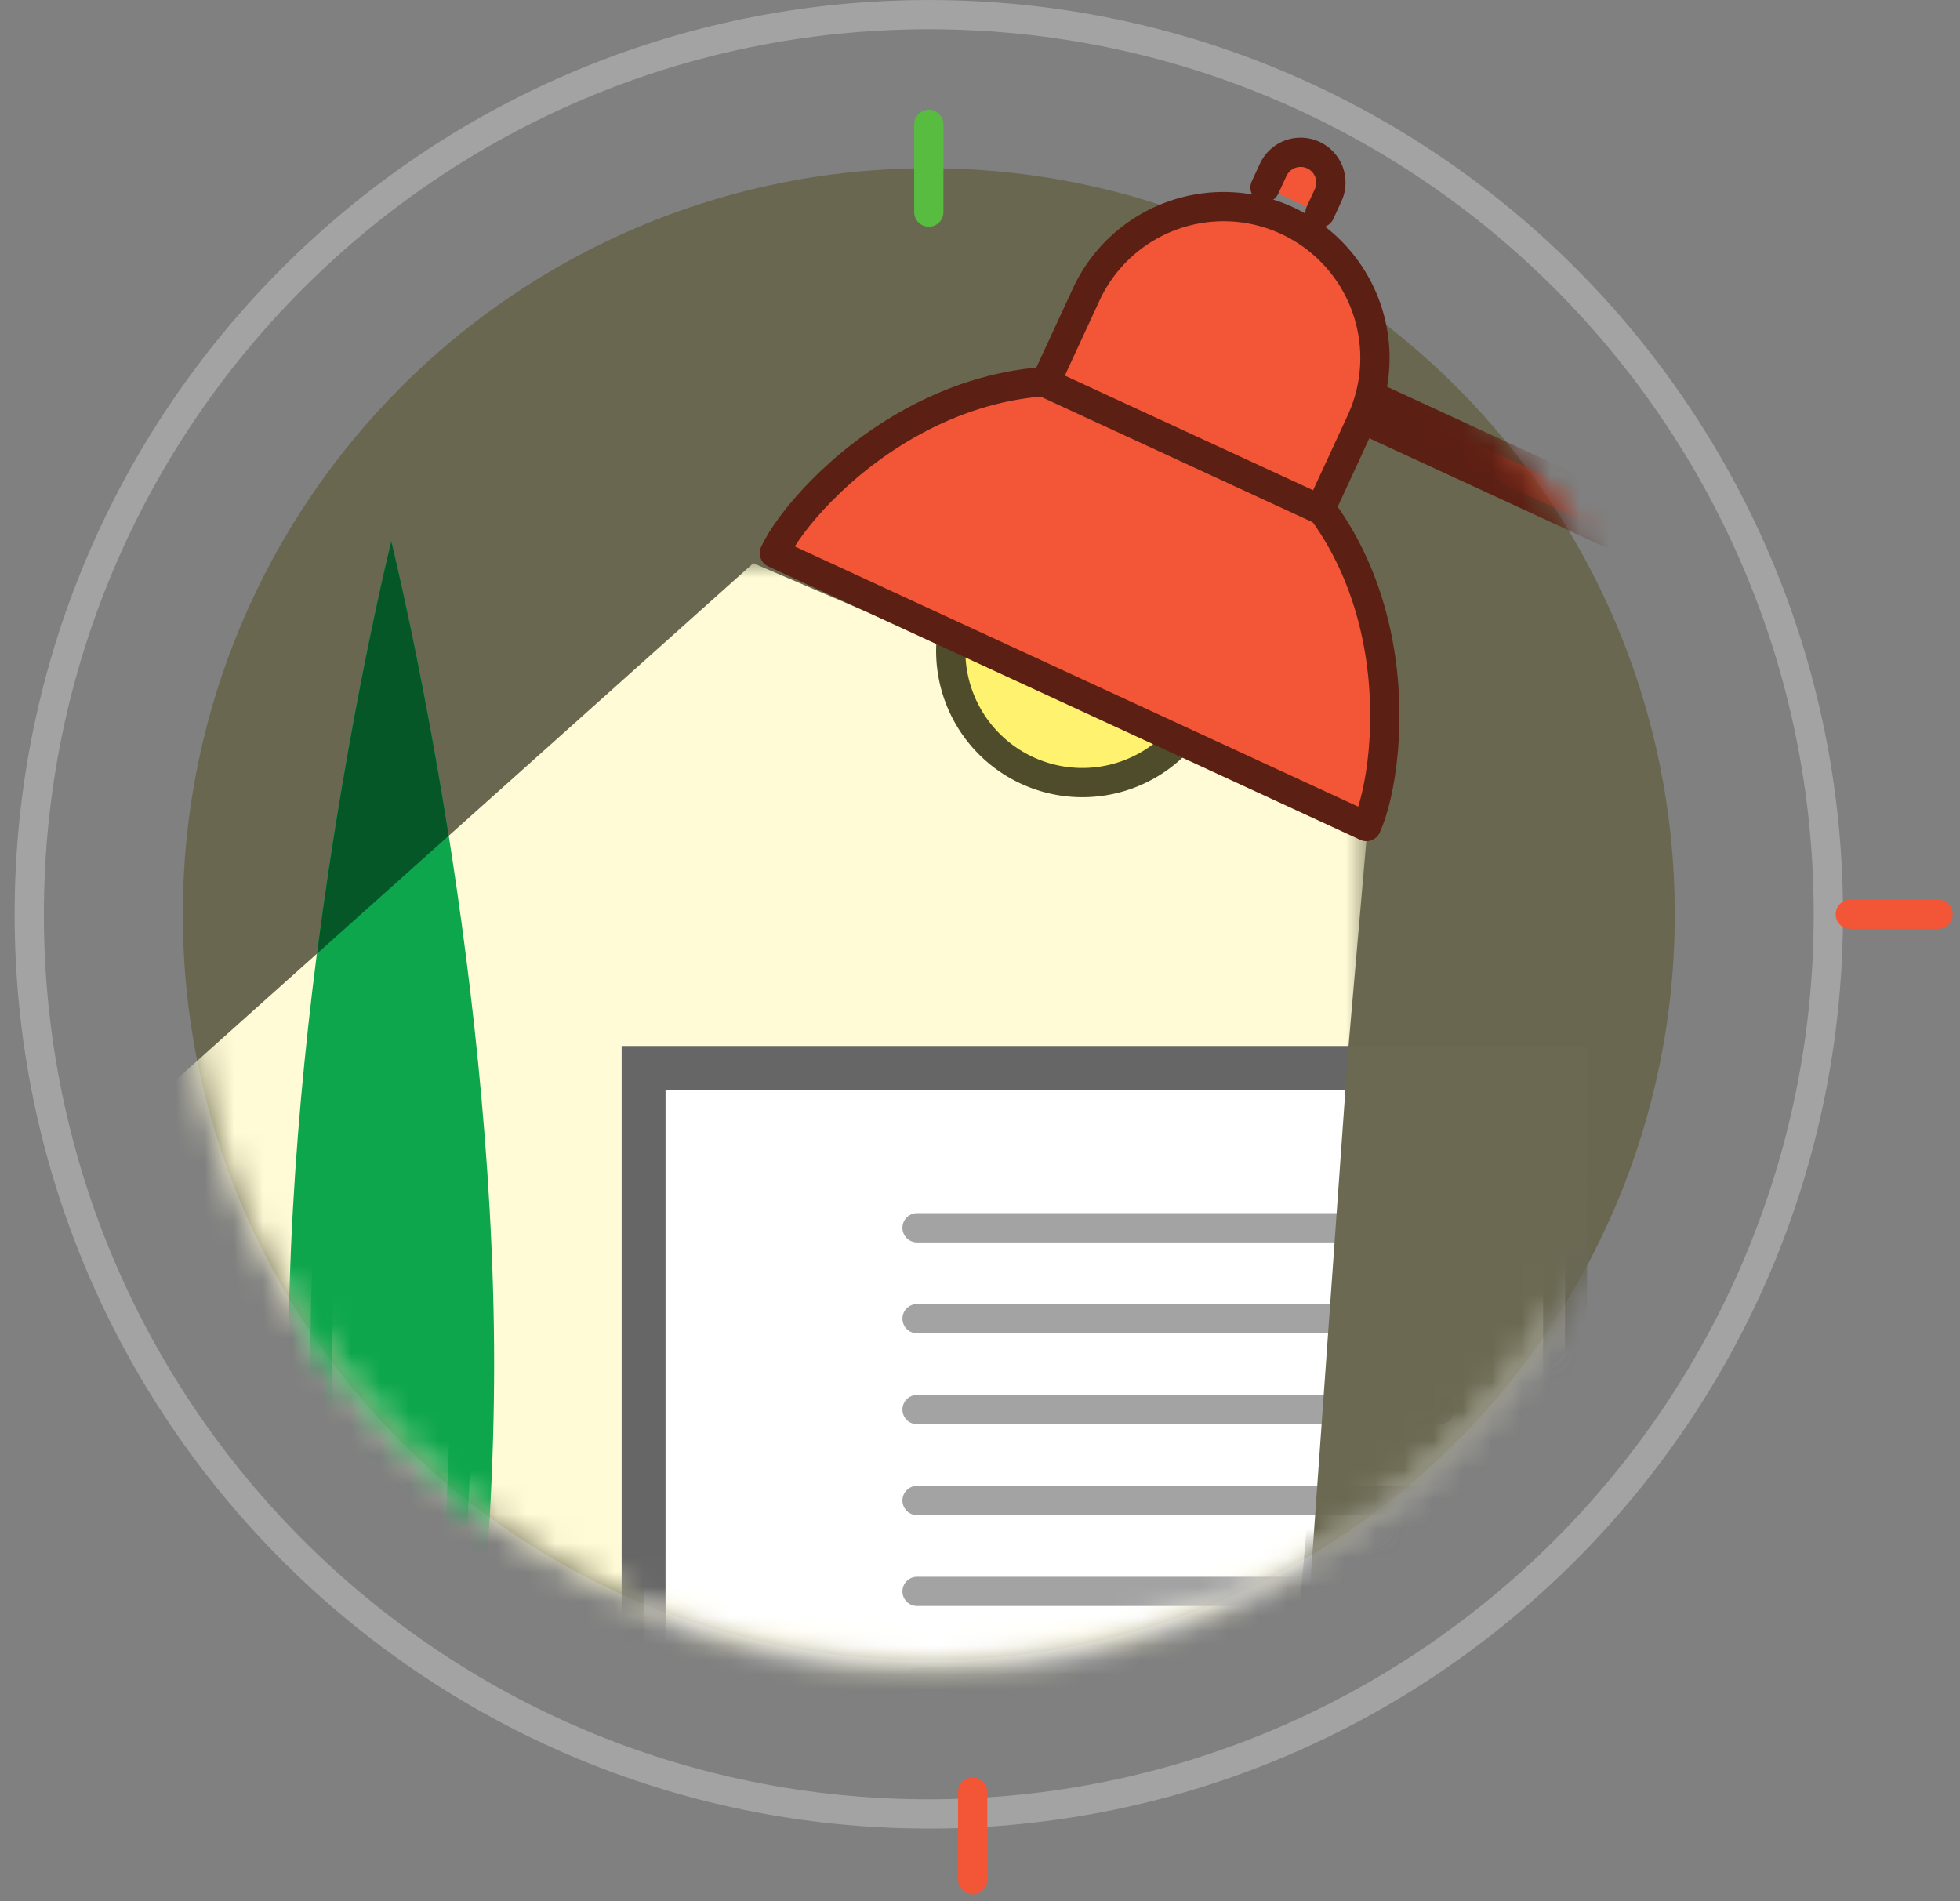 <svg xmlns="http://www.w3.org/2000/svg" xmlns:xlink="http://www.w3.org/1999/xlink" width="67" height="65" viewBox="0 0 67 65">
    <rect x="0" y="0" width="67" height="65" fill="#808080" stroke="none"/>
    <defs>
        <path id="a" d="M3.744 0A25.398 25.398 0 0 0 .75 12.002c0 14.085 11.416 25.506 25.5 25.506a25.38 25.38 0 0 0 15-4.878V0H3.744z"/>
        <path id="c" d="M.75 25.505c0 14.085 11.416 25.505 25.5 25.505s25.5-11.42 25.5-25.505C51.75 11.42 40.334 0 26.25 0S.75 11.419.75 25.505z"/>
    </defs>
    <g fill="none" fill-rule="evenodd">
        <path fill="#69674F" d="M57.25 31.257c0 14.087-11.416 25.505-25.5 25.505S6.25 45.344 6.25 31.257c0-14.086 11.416-25.505 25.5-25.505s25.5 11.419 25.5 25.505"/>
        <path stroke="#A3A3A3" stroke-linecap="round" stroke-linejoin="round" d="M62.5 31.257c0 16.987-13.767 30.756-30.75 30.756S1 48.243 1 31.257 14.767.501 31.75.501 62.5 14.27 62.5 31.257z"/>
        <g transform="translate(5.5 5.752)">
            <g transform="translate(0 13.503)">
                <mask id="b" fill="#fff">
                    <use xlink:href="#a"/>
                </mask>
                <path fill="#FFFBD6" d="M41.25 9.002l-3 34.507-39 4.5-7.5-22.504L20.25 0" mask="url(#b)"/>
            </g>
            <mask id="d" fill="#fff">
                <use xlink:href="#c"/>
            </mask>
            <path fill="#FFF" d="M16.5 72.765H48V30.756H16.5z" mask="url(#d)"/>
            <path fill="#666" d="M15.75 73.515h33V30.006h-33v43.509zm1.5-1.5h30V31.506h-30v40.509z" mask="url(#d)"/>
            <path stroke="#A3A3A3" stroke-linecap="round" stroke-linejoin="round" d="M25.848 36.222h17.867M25.848 39.33h17.867M25.848 42.437h17.867M25.848 45.545h17.867M25.848 48.653h17.867M25.848 51.76h17.867" mask="url(#d)"/>
            <path fill="#6B6951" d="M40.598 30.006h8.152v16.856l-10.5 16.15z" mask="url(#d)"/>
            <path fill="#F25637" d="M41.216 8.638l20.568 9.499.359-.776-20.568-9.498z" mask="url(#d)"/>
            <path stroke="#5C1F13" stroke-linecap="round" stroke-linejoin="round" d="M41.216 8.638l20.568 9.499.359-.776-20.568-9.498z" mask="url(#d)"/>
            <path fill="#0DA64D" d="M7.875 65.549c-1.024-4.97-2.766-14.867-2.766-24.665 0-9.8 1.742-19.696 2.766-24.667 1.024 4.97 2.766 14.867 2.766 24.667 0 9.798-1.742 19.694-2.766 24.665" mask="url(#d)"/>
            <path fill="#0DA64D" d="M7.875 12.753s-3.516 14.065-3.516 28.13c0 14.066 3.516 28.131 3.516 28.131s3.516-14.065 3.516-28.13c0-14.066-3.516-28.131-3.516-28.131m0 7.45c.951 5.349 2.016 13.047 2.016 20.68 0 7.634-1.065 15.332-2.016 20.68-.951-5.348-2.016-13.046-2.016-20.68 0-7.633 1.065-15.331 2.016-20.68" mask="url(#d)"/>
            <path fill="#065728" d="M6.356 24.93a147.69 147.69 0 0 1 1.52-8.711c.337 1.638.752 3.806 1.154 6.317L6.356 24.93z" mask="url(#d)"/>
            <path fill="#065728" d="M7.875 12.753s-1.497 6.014-2.537 14.095l4.499-4.027c-.942-5.967-1.962-10.068-1.962-10.068m.002 7.449c.115.65.232 1.335.349 2.049l-.818.73c.156-.98.314-1.91.468-2.78" mask="url(#d)"/>
        </g>
        <g>
            <path fill="#FFF26E" d="M41.086 24.138a4.499 4.499 0 1 1-8.173-3.766 4.499 4.499 0 1 1 8.173 3.766"/>
            <path stroke="#4F4C2B" stroke-linecap="round" stroke-linejoin="round" d="M41.086 24.138a4.499 4.499 0 1 1-8.173-3.766 4.499 4.499 0 1 1 8.173 3.766z"/>
            <path fill="#F25637" d="M26.47 18.91c.962-2.083 6.924-8.35 14.513-4.846 7.59 3.507 6.688 12.108 5.725 14.193L26.47 18.91z"/>
            <path stroke="#5C1F13" stroke-linecap="round" stroke-linejoin="round" d="M26.47 18.91c.962-2.083 6.924-8.35 14.513-4.846 7.59 3.507 6.688 12.108 5.725 14.193L26.47 18.91z"/>
            <path fill="#F25637" d="M45.132 17.424l-9.395-4.339 1.392-3.015a5.175 5.175 0 0 1 6.867-2.53 5.176 5.176 0 0 1 2.527 6.869l-1.392 3.015z"/>
            <path stroke="#5C1F13" stroke-linecap="round" stroke-linejoin="round" d="M45.132 17.424l-9.395-4.339 1.392-3.015a5.175 5.175 0 0 1 6.867-2.53 5.176 5.176 0 0 1 2.527 6.869l-1.392 3.015z"/>
            <path fill="#F25637" d="M43.243 6.41l.279-.602a1.033 1.033 0 1 1 1.878.867l-.278.603"/>
            <path stroke="#5C1F13" stroke-linecap="round" stroke-linejoin="round" d="M43.243 6.41l.279-.602a1.033 1.033 0 1 1 1.878.867l-.278.603"/>
            <path fill="#FFF" d="M63.25 31.257h3"/>
            <path stroke="#F25637" stroke-linecap="round" stroke-linejoin="round" d="M63.25 31.257h3"/>
            <g>
                <path fill="#FFF" d="M33.25 61.263v3"/>
                <path stroke="#F25637" stroke-linecap="round" stroke-linejoin="round" d="M33.25 61.263v3"/>
            </g>
            <g>
                <path fill="#FFF" d="M31.75 7.252v-3"/>
                <path stroke="#57BC3F" stroke-linecap="round" stroke-linejoin="round" d="M31.75 7.252v-3"/>
            </g>
        </g>
    </g>
</svg>
